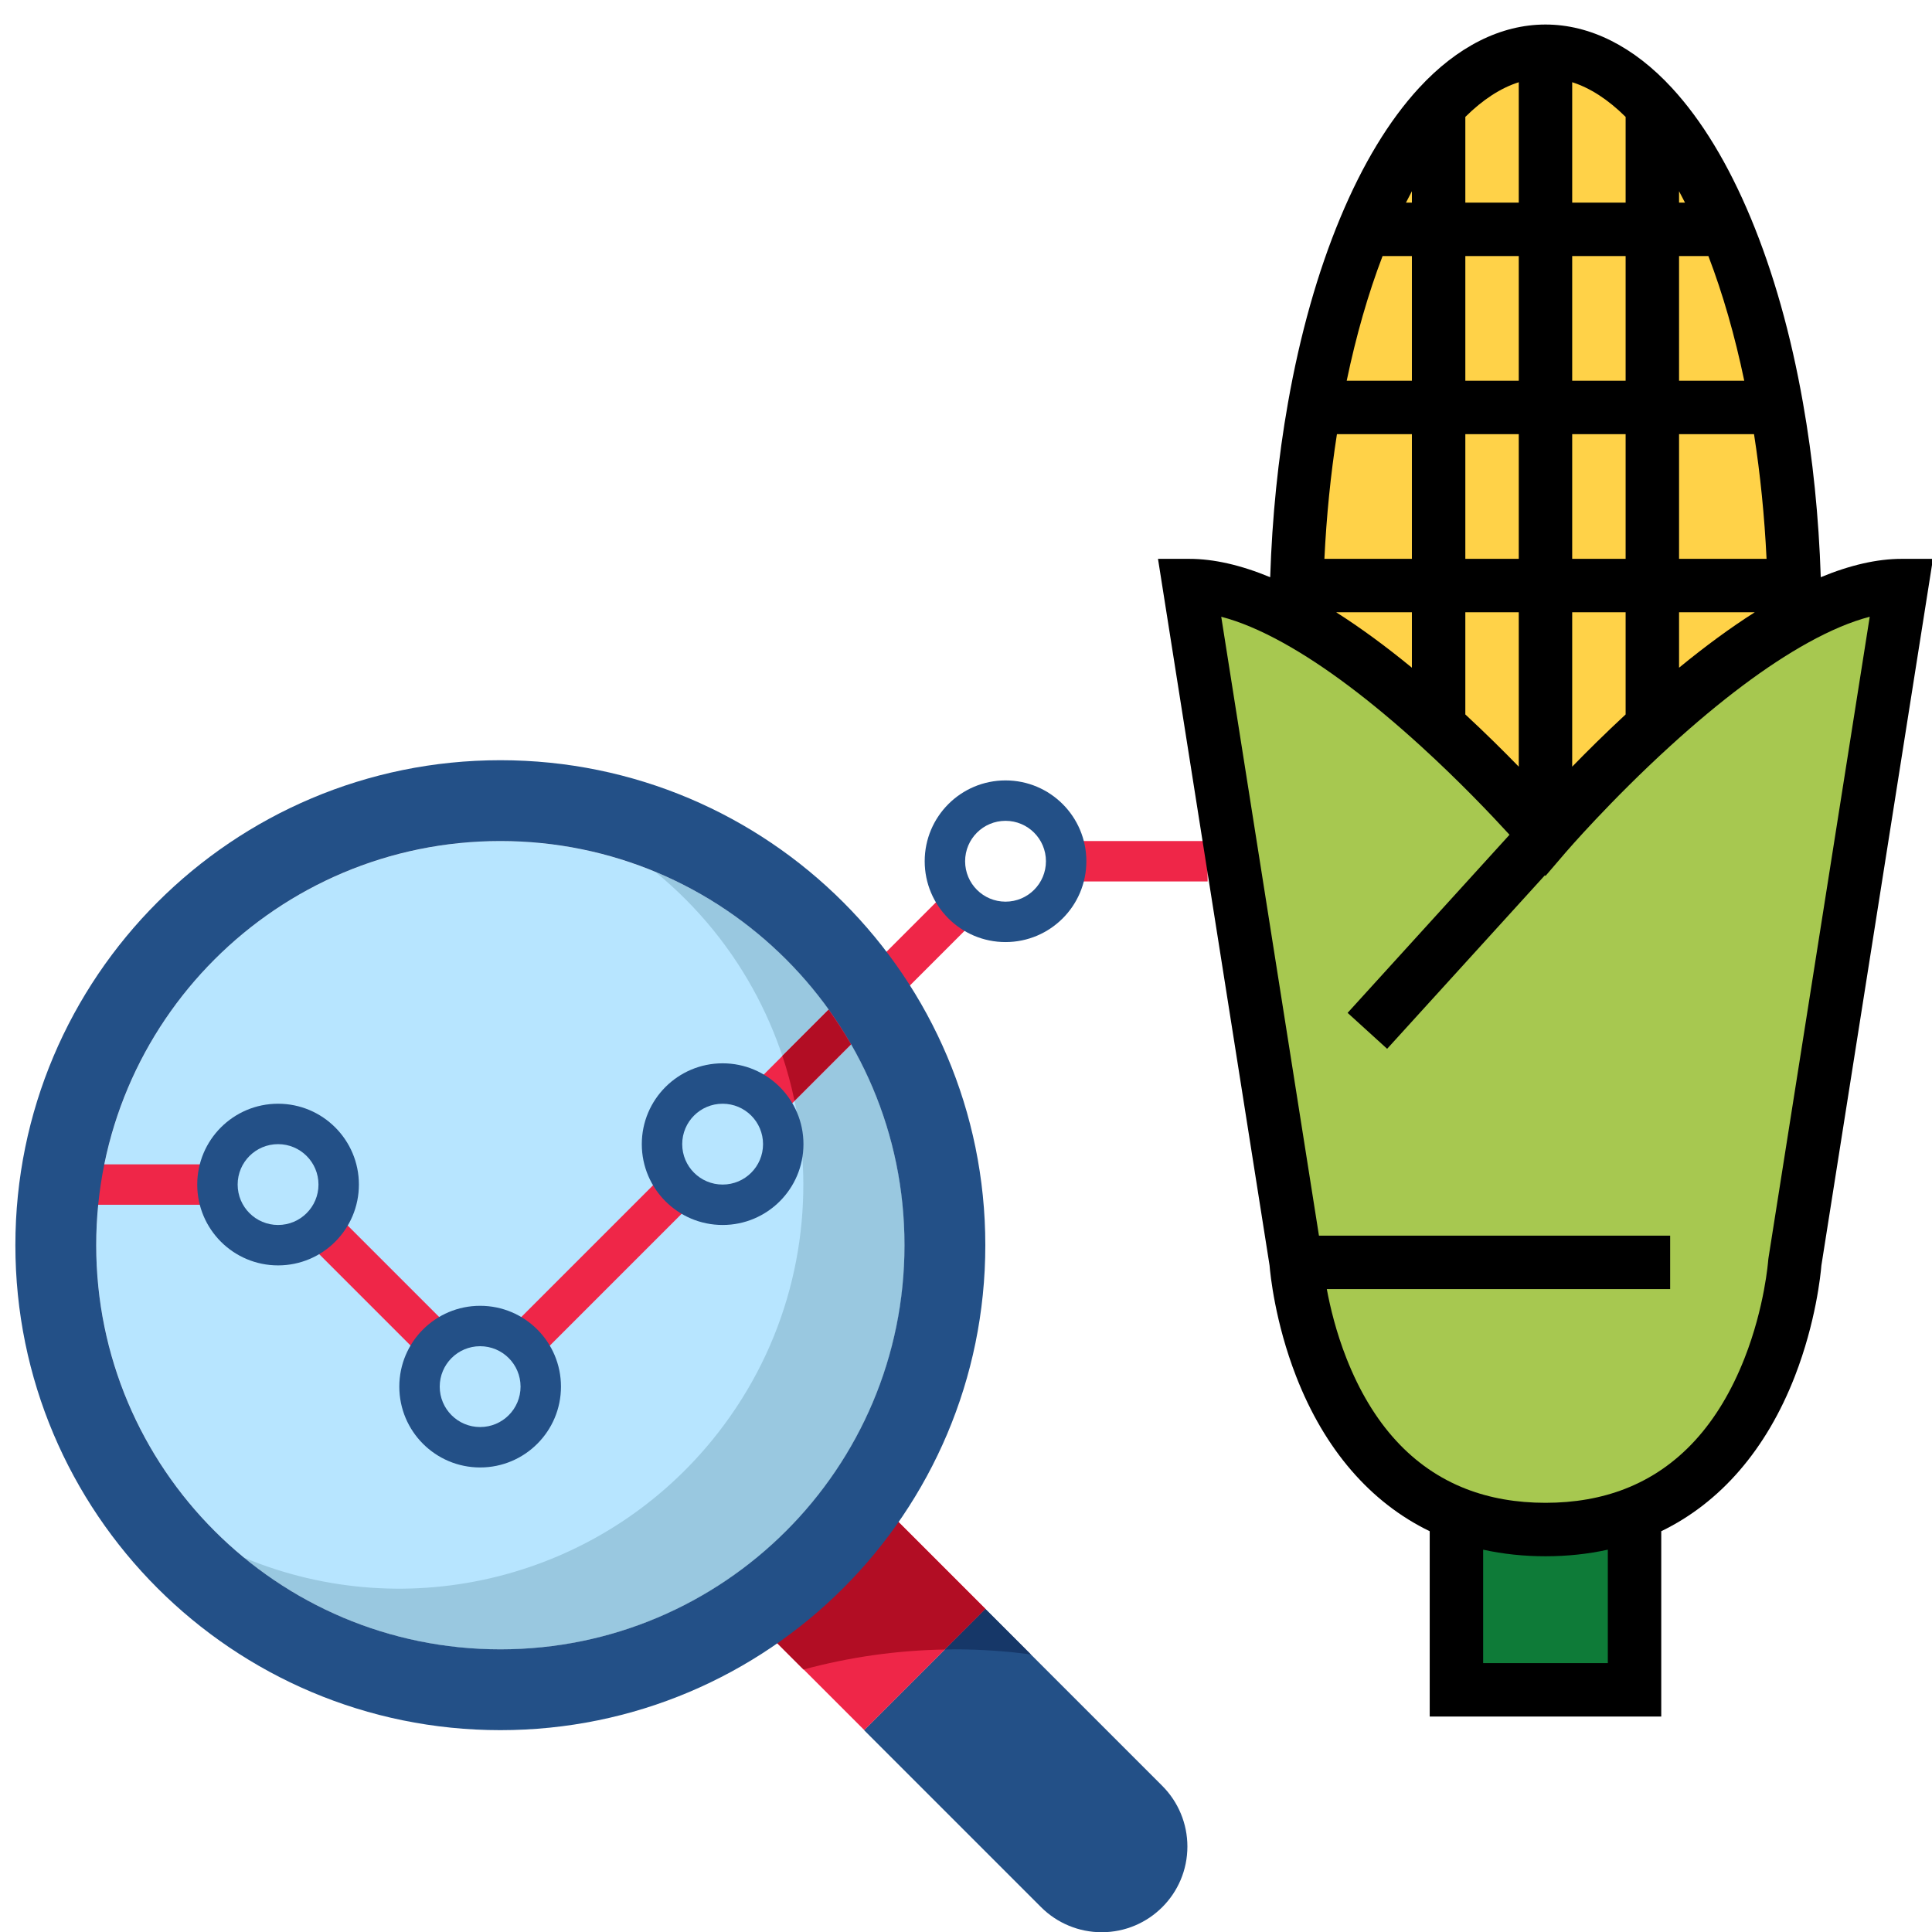 <?xml version="1.0" encoding="UTF-8" standalone="no"?>
<!-- Created with Inkscape (http://www.inkscape.org/) -->

<svg
   xmlns:dc="http://purl.org/dc/elements/1.1/"
   xmlns:cc="http://creativecommons.org/ns#"
   xmlns:rdf="http://www.w3.org/1999/02/22-rdf-syntax-ns#"
   xmlns:svg="http://www.w3.org/2000/svg"
   xmlns="http://www.w3.org/2000/svg"
   xmlns:sodipodi="http://sodipodi.sourceforge.net/DTD/sodipodi-0.dtd"
   xmlns:inkscape="http://www.inkscape.org/namespaces/inkscape"
   width="190mm"
   height="190mm"
   viewBox="0 0 190 190"
   version="1.1"
   id="svg8"
   inkscape:version="0.92.4 (5da689c313, 2019-01-14)"
   sodipodi:docname="crop-analysis.svg">
  <defs
     id="defs2" />
  <sodipodi:namedview
     id="base"
     pagecolor="#ffffff"
     bordercolor="#666666"
     borderopacity="1.0"
     inkscape:pageopacity="0.0"
     inkscape:pageshadow="2"
     inkscape:zoom="0.35"
     inkscape:cx="-497.40599"
     inkscape:cy="294.16239"
     inkscape:document-units="mm"
     inkscape:current-layer="layer1"
     showgrid="false"
     fit-margin-top="0"
     fit-margin-left="0"
     fit-margin-right="0"
     fit-margin-bottom="0"
     inkscape:window-width="1920"
     inkscape:window-height="1001"
     inkscape:window-x="-9"
     inkscape:window-y="-9"
     inkscape:window-maximized="1" />
  <g
     inkscape:label="Layer 1"
     inkscape:groupmode="layer"
     id="layer1"
     transform="translate(-4.559,-10.62)">
    <g
       id="g930"
       transform="matrix(0.229,0,0,0.229,6.071,84.388)">
      <path
         id="path815"
         d="m 416.542,368.814 75.993,75.993 c 6.908,6.908 10.787,16.271 10.787,26.034 v 0 c 0.009,20.332 -16.471,36.812 -36.803,36.821 -0.009,0 -0.009,0 -0.017,0 v 0 c -9.763,0 -19.126,-3.879 -26.034,-10.787 l -75.993,-75.993 z"
         style="fill:#235087"
         inkscape:connector-curvature="0" />
      <rect
         id="rect817"
         height="61.353"
         width="73.632"
         style="fill:#ef2648"
         transform="matrix(-0.707,0.707,-0.707,-0.707,893.461,376.183)"
         y="342.457"
         x="332.005" />
      <path
         id="path819"
         d="m 403.525,386.169 c 10.9,0.017 21.782,0.755 32.577,2.204 l -19.56,-19.56 -17.469,17.469 c 1.485,-0.026 2.96,-0.113 4.452,-0.113 z"
         style="fill:#163768"
         inkscape:connector-curvature="0" />
      <path
         id="path821"
         d="m 416.542,368.814 -43.39,-43.39 -52.068,52.068 17.356,17.356 c 19.768,-5.354 40.127,-8.244 60.607,-8.591 z"
         style="fill:#b20d24"
         inkscape:connector-curvature="0" />
      <circle
         id="circle823"
         r="173.559"
         cy="212.61"
         cx="208.271"
         style="fill:#b7e5ff" />
      <g
         id="g835">
	
		<rect
   id="rect825"
   height="73.632"
   width="17.356"
   style="fill:#ef2648"
   transform="matrix(-0.707,0.707,-0.707,-0.707,429.254,282.112)"
   y="193.141"
   x="147.522" />

	
		<rect
   id="rect827"
   height="17.356"
   width="98.182"
   style="fill:#ef2648"
   transform="matrix(-0.707,0.707,-0.707,-0.707,586.087,199.814)"
   y="212.612"
   x="202.57" />

	<rect
   id="rect829"
   height="17.356"
   width="60.746"
   style="fill:#ef2648"
   y="39.051"
   x="451.254" />

	<rect
   id="rect831"
   height="17.356"
   width="52.068"
   style="fill:#ef2648"
   y="177.898"
   x="34.712" />

	
		<rect
   id="rect833"
   height="17.356"
   width="49.091"
   style="fill:#ef2648"
   transform="matrix(-0.707,0.707,-0.707,-0.707,724.93,-135.359)"
   y="73.78"
   x="365.953" />

</g>
      <g
         id="g843">
	<path
   id="path837"
   d="m 112.814,221.288 c -19.17,0 -34.712,-15.542 -34.712,-34.712 0,-19.17 15.542,-34.712 34.712,-34.712 19.17,0 34.712,15.542 34.712,34.712 0,19.17 -15.543,34.712 -34.712,34.712 z m 0,-52.068 c -9.589,0 -17.356,7.767 -17.356,17.356 0,9.589 7.767,17.356 17.356,17.356 9.589,0 17.356,-7.767 17.356,-17.356 -10e-4,-9.589 -7.767,-17.356 -17.356,-17.356 z"
   style="fill:#235087"
   inkscape:connector-curvature="0" />

	<path
   id="path839"
   d="m 199.593,308.068 c -19.17,0 -34.712,-15.542 -34.712,-34.712 0,-19.17 15.542,-34.712 34.712,-34.712 19.17,0 34.712,15.542 34.712,34.712 0,19.17 -15.542,34.712 -34.712,34.712 z m 0,-52.068 c -9.589,0 -17.356,7.767 -17.356,17.356 0,9.589 7.767,17.356 17.356,17.356 9.589,0 17.356,-7.767 17.356,-17.356 0,-9.589 -7.767,-17.356 -17.356,-17.356 z"
   style="fill:#235087"
   inkscape:connector-curvature="0" />

	<path
   id="path841"
   d="m 425.22,82.441 c -19.17,0 -34.712,-15.542 -34.712,-34.712 0,-19.17 15.542,-34.712 34.712,-34.712 19.17,0 34.712,15.542 34.712,34.712 0,19.17 -15.542,34.712 -34.712,34.712 z m 0,-52.068 c -9.589,0 -17.356,7.767 -17.356,17.356 0,9.589 7.767,17.356 17.356,17.356 9.589,0 17.356,-7.767 17.356,-17.356 0,-9.589 -7.767,-17.356 -17.356,-17.356 z"
   style="fill:#235087"
   inkscape:connector-curvature="0" />

</g>
      <path
         id="path845"
         d="m 274.866,52.337 c 74.127,60.772 84.949,170.132 24.168,244.259 C 250.516,355.771 168.96,376.19 98.287,346.85 172.414,407.622 281.765,396.8 342.546,322.682 403.327,248.564 392.496,139.204 318.378,78.423 305.23,67.645 290.564,58.854 274.866,52.337 Z"
         style="fill:#99c8e0"
         inkscape:connector-curvature="0" />
      <rect
         id="rect847"
         height="17.356"
         width="49.091"
         style="fill:#ef2648"
         transform="matrix(-0.707,0.707,-0.707,-0.707,672.876,-9.624)"
         y="125.867"
         x="313.886" />
      <path
         id="path849"
         d="m 349.193,111.486 -19.803,19.803 c 2.109,6.326 3.844,12.765 5.207,19.291 l 24.229,-24.229 c -2.96,-5.12 -6.171,-10.075 -9.633,-14.865 z"
         style="fill:#b20d24"
         inkscape:connector-curvature="0" />
      <g
         id="g855">
	<path
   id="path851"
   d="M 208.271,4.339 C 93.245,4.339 0,97.584 0,212.61 0,327.636 93.245,420.881 208.271,420.881 323.297,420.881 416.542,327.636 416.542,212.61 416.542,97.584 323.298,4.339 208.271,4.339 Z m 0,381.83 c -95.857,0 -173.559,-77.703 -173.559,-173.559 0,-95.856 77.702,-173.559 173.559,-173.559 95.857,0 173.559,77.703 173.559,173.559 0,95.856 -77.702,173.559 -173.559,173.559 z"
   style="fill:#235087"
   inkscape:connector-curvature="0" />

	<path
   id="path853"
   d="m 303.729,203.932 c -19.17,0 -34.712,-15.542 -34.712,-34.712 0,-19.17 15.542,-34.712 34.712,-34.712 19.17,0 34.712,15.542 34.712,34.712 0,19.17 -15.543,34.712 -34.712,34.712 z m 0,-52.068 c -9.589,0 -17.356,7.767 -17.356,17.356 0,9.589 7.767,17.356 17.356,17.356 9.589,0 17.356,-7.767 17.356,-17.356 0,-9.589 -7.767,-17.356 -17.356,-17.356 z"
   style="fill:#235087"
   inkscape:connector-curvature="0" />

</g>
      <g
         id="g857">
</g>
      <g
         id="g859">
</g>
      <g
         id="g861">
</g>
      <g
         id="g863">
</g>
      <g
         id="g865">
</g>
      <g
         id="g867">
</g>
      <g
         id="g869">
</g>
      <g
         id="g871">
</g>
      <g
         id="g873">
</g>
      <g
         id="g875">
</g>
      <g
         id="g877">
</g>
      <g
         id="g879">
</g>
      <g
         id="g881">
</g>
      <g
         id="g883">
</g>
      <g
         id="g885">
</g>
    </g>
    <g
       id="g1041"
       transform="matrix(0.325,0,0,0.325,73.347,13.032)">
      <g
         id="g962">
	<path
   id="path932"
   d="m 331.302,169.768 c 0.097,3.395 0.151,6.812 0.151,10.262 -15.08,8.354 -30.321,20.631 -43.116,32.283 v -42.544 h 42.965 z"
   style="fill:#ffd248"
   inkscape:connector-curvature="0" />

	<path
   id="path934"
   d="m 331.302,169.768 h -42.965 v -53.895 h 37.618 c 2.986,16.816 4.84,34.935 5.347,53.895 z"
   style="fill:#ffd248"
   inkscape:connector-curvature="0" />

	<path
   id="path936"
   d="m 310.66,61.666 -0.765,0.313 H 288.337 V 24.684 c 8.418,9.14 15.974,21.73 22.323,36.982 z"
   style="fill:#ffd248"
   inkscape:connector-curvature="0" />

	<path
   id="path938"
   d="M 325.955,115.874 H 288.337 V 61.979 h 21.558 l 0.765,-0.313 c 6.489,15.587 11.717,33.932 15.295,54.208 z"
   style="fill:#ffd248"
   inkscape:connector-curvature="0" />

	<rect
   id="rect940"
   height="53.895"
   width="32.337"
   style="fill:#ffd248"
   y="115.874"
   x="256" />

	<rect
   id="rect942"
   height="53.895"
   width="32.337"
   style="fill:#ffd248"
   y="115.874"
   x="223.663" />

	<path
   id="path944"
   d="m 223.663,169.768 v 42.544 c -12.795,-11.652 -28.036,-23.929 -43.116,-32.283 0,-3.449 0.054,-6.866 0.151,-10.262 h 42.965 z"
   style="fill:#ffd248"
   inkscape:connector-curvature="0" />

	<path
   id="path946"
   d="m 256,169.768 h 32.337 v 42.544 C 269.528,229.441 256,245.221 256,245.221 c 0,0 -13.528,-15.78 -32.337,-32.908 V 169.769 H 256 Z"
   style="fill:#ffd248"
   inkscape:connector-curvature="0" />

	<path
   id="path948"
   d="m 223.663,115.874 v 53.895 h -42.965 c 0.507,-18.96 2.361,-37.08 5.346,-53.895 z"
   style="fill:#ffd248"
   inkscape:connector-curvature="0" />

	<path
   id="path950"
   d="m 223.663,61.979 v 53.895 h -37.619 c 3.579,-20.275 8.806,-38.621 15.295,-54.207 l 0.765,0.313 h 21.559 z"
   style="fill:#ffd248"
   inkscape:connector-curvature="0" />

	<rect
   id="rect952"
   height="53.895"
   width="32.337"
   style="fill:#ffd248"
   y="61.979"
   x="223.663" />

	<rect
   id="rect954"
   height="53.895"
   width="32.337"
   style="fill:#ffd248"
   y="61.979"
   x="256" />

	<path
   id="path956"
   d="m 223.663,24.684 v 37.295 h -21.558 l -0.765,-0.313 c 6.349,-15.252 13.905,-27.842 22.323,-36.982 z"
   style="fill:#ffd248"
   inkscape:connector-curvature="0" />

	<path
   id="path958"
   d="M 288.337,24.684 V 61.979 H 256 V 8.084 c 11.577,0 22.539,5.961 32.337,16.6 z"
   style="fill:#ffd248"
   inkscape:connector-curvature="0" />

	<path
   id="path960"
   d="M 256,8.084 V 61.979 H 223.663 V 24.684 c 9.798,-10.639 20.76,-16.6 32.337,-16.6 z"
   style="fill:#ffd248"
   inkscape:connector-curvature="0" />

</g>
      <path
         id="path964"
         d="m 282.947,450.657 v 53.259 h -53.895 v -53.259 c 7.707,2.997 16.621,4.754 26.947,4.754 10.326,0 19.241,-1.757 26.948,-4.754 z"
         style="fill:#0e7b38"
         inkscape:connector-curvature="0" />
      <path
         id="path966"
         d="m 331.453,180.03 c 11.221,-6.219 22.356,-10.262 32.337,-10.262 l -32.337,204.8 c 0,0 -3.924,58.778 -48.505,76.089 -7.707,2.997 -16.621,4.754 -26.947,4.754 -10.326,0 -19.24,-1.757 -26.947,-4.754 -44.582,-17.311 -48.505,-76.089 -48.505,-76.089 l -32.337,-204.8 c 9.981,0 21.116,4.042 32.337,10.262 15.08,8.354 30.321,20.631 43.116,32.283 18.807,17.128 32.335,32.908 32.335,32.908 0,0 13.528,-15.78 32.337,-32.908 12.794,-11.652 28.036,-23.929 43.116,-32.283 z"
         style="fill:#a7c850"
         inkscape:connector-curvature="0" />
      <path
         id="path968"
         d="m 363.789,161.684 c -7.397,0 -15.6,1.869 -24.489,5.555 -0.591,-18.169 -2.392,-35.917 -5.384,-52.77 C 330.262,93.765 324.948,74.954 318.124,58.561 311.336,42.255 303.315,29.014 294.284,19.208 282.711,6.642 269.473,0 256,0 c -13.473,0 -26.711,6.642 -38.284,19.207 -9.032,9.806 -17.052,23.046 -23.84,39.352 -6.825,16.395 -12.139,35.205 -15.791,55.901 -2.995,16.867 -4.797,34.619 -5.386,52.779 -8.888,-3.686 -17.092,-5.555 -24.489,-5.555 h -9.461 l 33.762,213.825 c 0.215,2.627 1.641,17.092 8.036,33.541 8.607,22.141 22.525,38.215 40.421,46.869 V 512 h 70.063 v -56.082 c 17.898,-8.654 31.815,-24.728 40.421,-46.868 6.394,-16.449 7.82,-30.915 8.036,-33.541 L 373.25,161.684 Z M 247.916,107.789 H 231.748 V 70.063 h 16.168 z m 16.168,-37.726 h 16.168 v 37.726 h -16.168 z m -16.168,53.895 v 37.726 h -16.168 v -37.726 z m 16.168,0 h 16.168 v 37.726 h -16.168 z m 32.337,0 h 22.684 c 1.903,12.183 3.168,24.82 3.793,37.726 h -26.477 z m 0,-16.169 V 70.063 h 8.878 c 4.371,11.429 7.998,24.072 10.85,37.726 z m 0,-53.894 v -3.451 c 0.606,1.126 1.205,2.275 1.797,3.451 z m -16.168,0 H 264.085 V 17.459 c 5.468,1.741 10.876,5.252 16.168,10.495 z m -32.337,0 h -16.168 v -25.94 c 5.292,-5.244 10.7,-8.755 16.168,-10.495 z m -32.337,0 h -1.797 c 0.592,-1.176 1.191,-2.325 1.797,-3.451 z m 0,16.168 v 37.726 h -19.728 c 2.852,-13.653 6.479,-26.296 10.851,-37.726 z m 0,53.895 v 37.726 h -26.477 c 0.625,-12.9 1.891,-25.537 3.793,-37.726 z m 0,53.895 v 16.77 c -7.97,-6.539 -15.624,-12.146 -22.903,-16.77 z m 16.168,0 h 16.168 v 46.716 c -4.565,-4.695 -10.048,-10.128 -16.168,-15.803 z m 32.337,0 h 16.168 v 30.913 c -6.12,5.675 -11.604,11.108 -16.168,15.803 z m 32.337,0 h 22.903 c -7.279,4.625 -14.933,10.232 -22.903,16.77 z m -59.284,317.979 v -34.33 c 5.977,1.319 12.284,1.993 18.863,1.993 6.581,0 12.886,-0.674 18.863,-1.993 v 34.33 z m 86.331,-122.525 -0.08,0.709 c -0.01,0.139 -1.039,14.023 -7.163,29.578 -7.851,19.948 -20.032,33.246 -36.208,39.526 -7.173,2.79 -15.254,4.204 -24.018,4.204 -8.763,0 -16.843,-1.415 -24.021,-4.205 -16.172,-6.28 -28.353,-19.578 -36.204,-39.525 -3.132,-7.96 -4.93,-15.476 -5.941,-20.943 h 103.893 v -16.168 h -106.27 l -29.57,-187.277 c 5.629,1.461 11.898,4.099 18.745,7.893 12.437,6.89 26.43,17.383 41.589,31.189 11.742,10.693 21.451,20.927 26.898,26.885 l -48.994,53.894 11.964,10.876 47.739,-52.512 0.176,0.205 6.135,-7.153 c 0.133,-0.154 13.459,-15.634 31.643,-32.193 15.161,-13.806 29.153,-24.299 41.592,-31.19 6.847,-3.794 13.115,-6.432 18.744,-7.892 z"
         inkscape:connector-curvature="0" />
      <g
         id="g970">
</g>
      <g
         id="g972">
</g>
      <g
         id="g974">
</g>
      <g
         id="g976">
</g>
      <g
         id="g978">
</g>
      <g
         id="g980">
</g>
      <g
         id="g982">
</g>
      <g
         id="g984">
</g>
      <g
         id="g986">
</g>
      <g
         id="g988">
</g>
      <g
         id="g990">
</g>
      <g
         id="g992">
</g>
      <g
         id="g994">
</g>
      <g
         id="g996">
</g>
      <g
         id="g998">
</g>
    </g>
  </g>
</svg>
